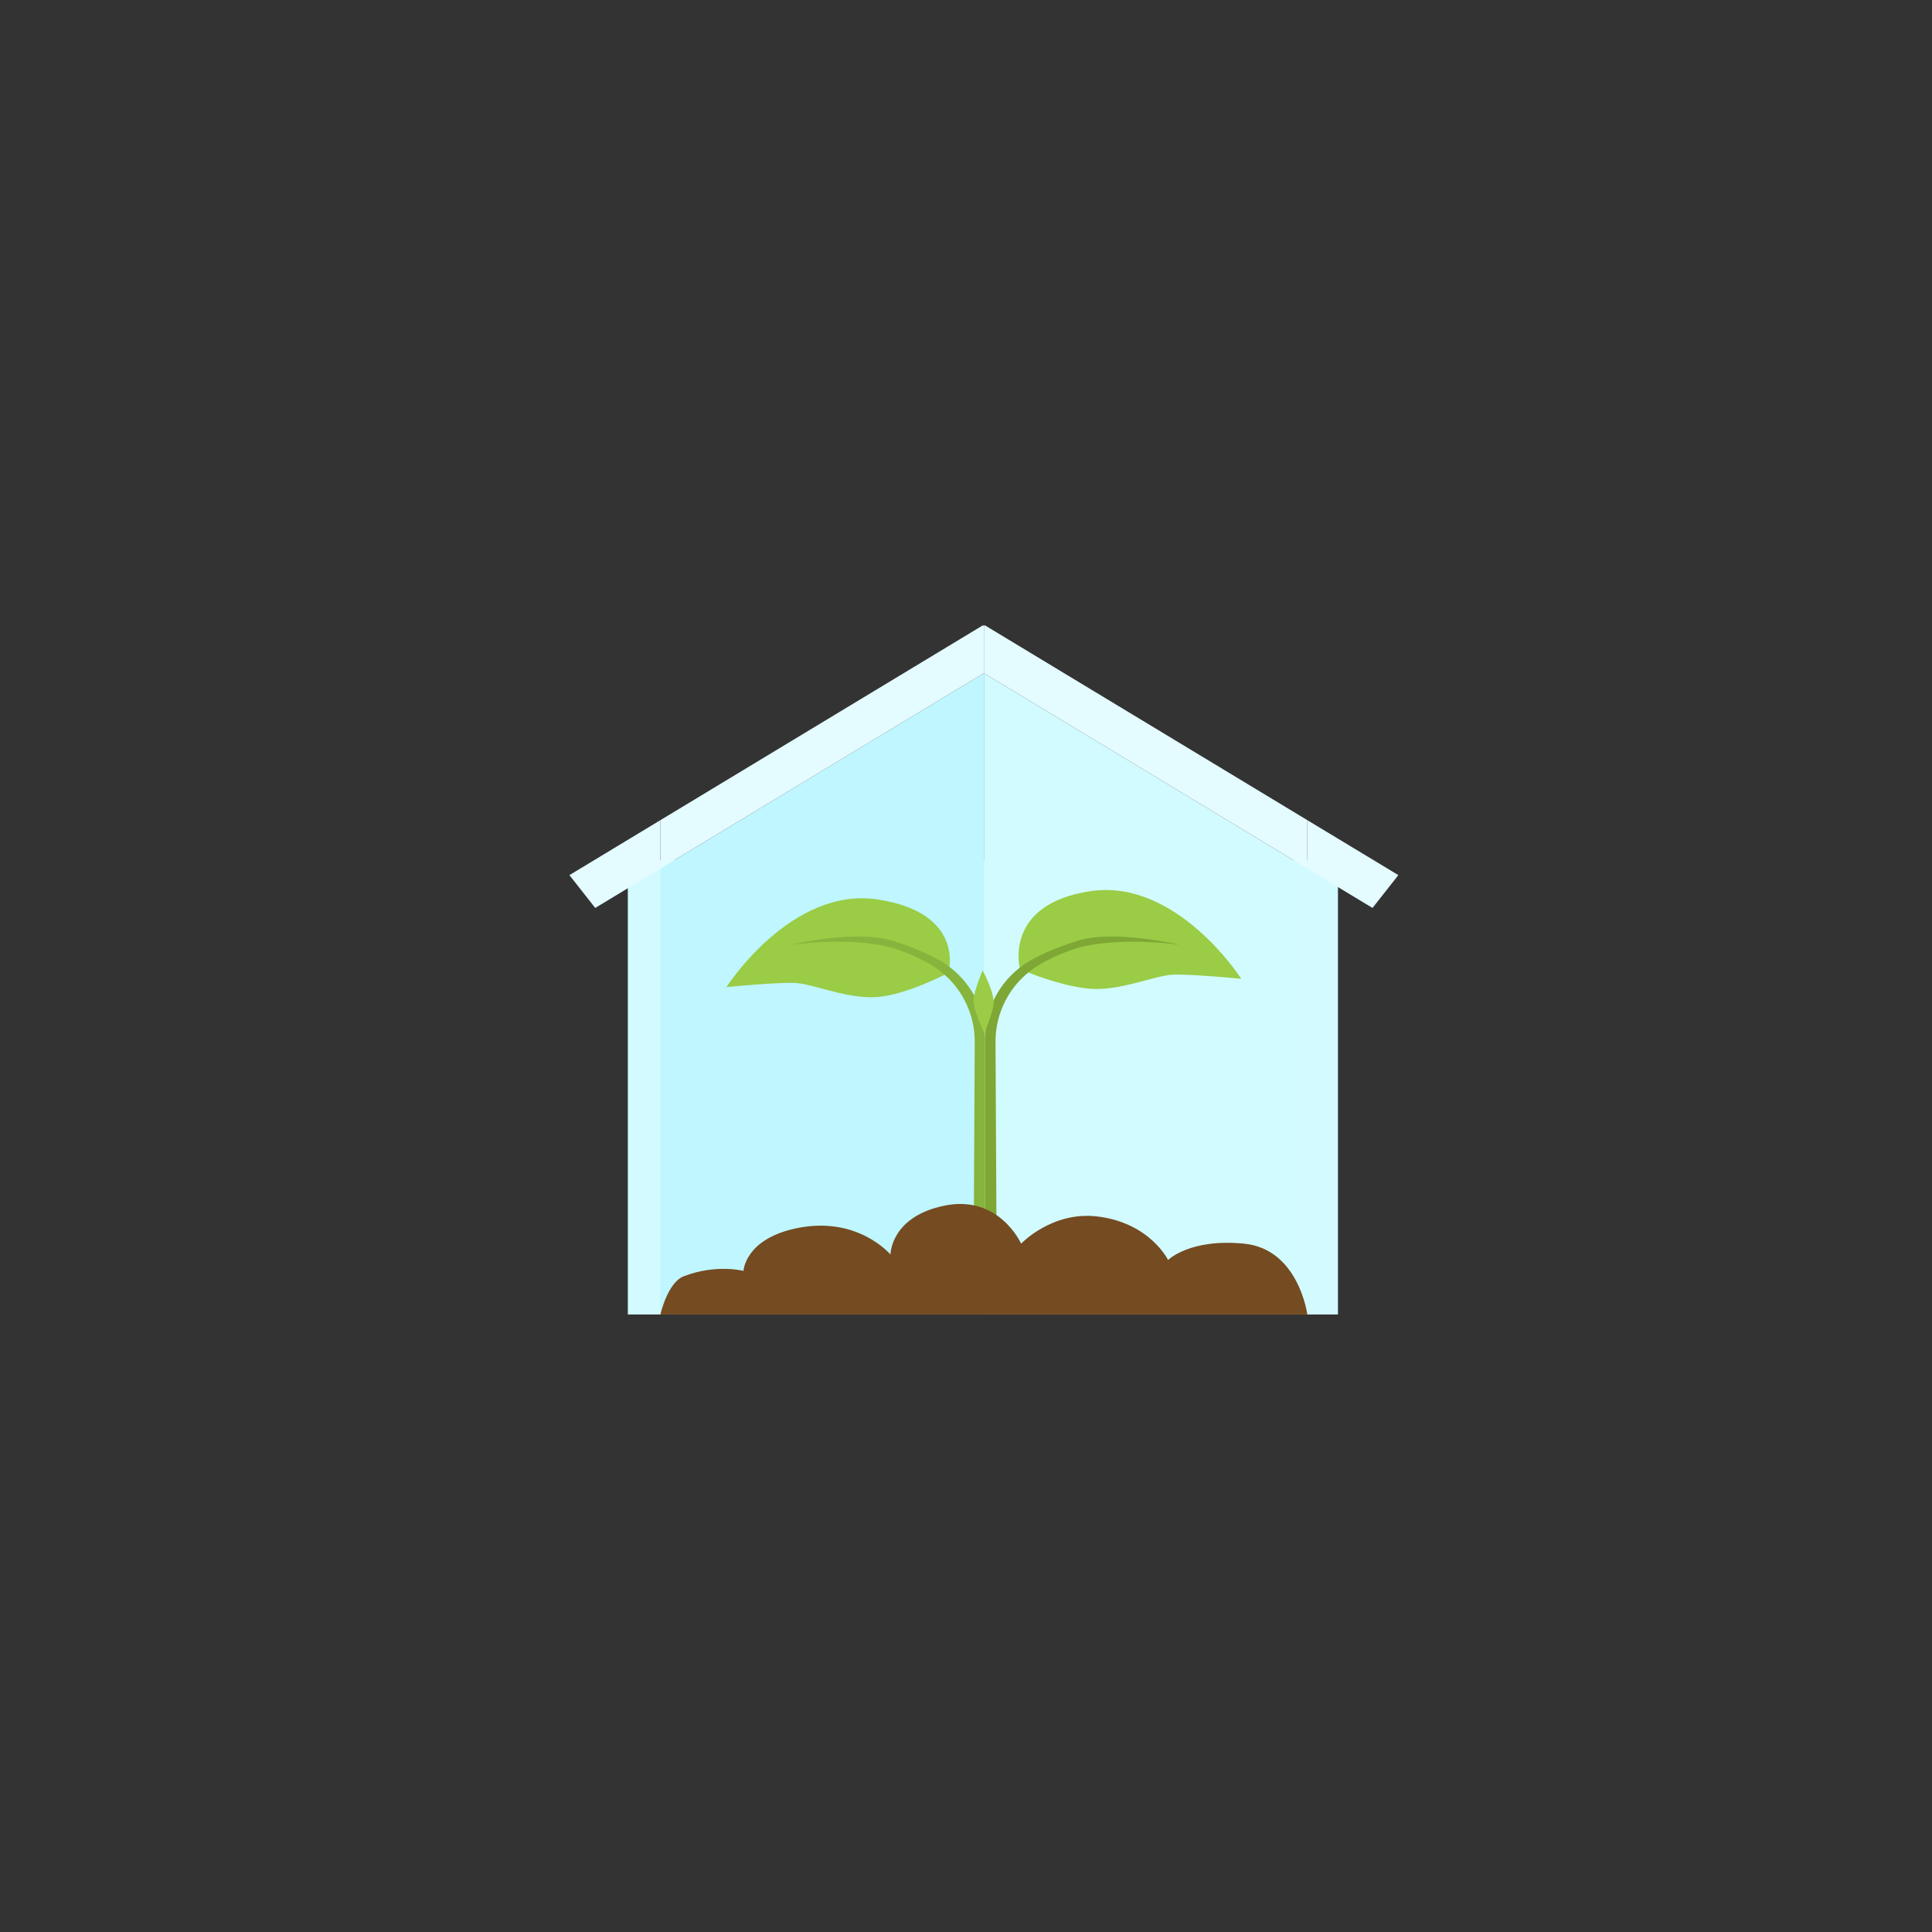 <?xml version="1.0" encoding="utf-8"?>
<!-- Generator: Adobe Illustrator 24.3.0, SVG Export Plug-In . SVG Version: 6.00 Build 0)  -->
<svg version="1.1" xmlns="http://www.w3.org/2000/svg" xmlns:xlink="http://www.w3.org/1999/xlink" x="0px" y="0px"
	 viewBox="0 0 1122 1122" style="enable-background:new 0 0 1122 1122;" xml:space="preserve">
<rect x="0" y="0" width="1122" height="1122" fill="#333333" stroke="none"/>
<style type="text/css">
	.st0{display:none;}
	.st1{display:inline;}
	.st2{fill:#FFFFFF;}
	.st3{fill:#9DAA50;}
	.st4{fill:#616E7D;}
	.st5{fill:#754B21;}
	.st6{fill:#D3FBFF;}
	.st7{fill:#BFF6FF;}
	.st8{fill:#DD4B23;}
	.st9{fill:#F6F6F6;}
	.st10{fill:#F0F1F1;}
	.st11{fill:#C14320;}
	.st12{fill:#B8D6D3;}
	.st13{fill:#D4E6E3;}
	.st14{fill:#D1FBFF;}
	.st15{fill:#E4FBFF;}
	.st16{fill:#9ACC45;}
	.st17{fill:#86B43C;}
	.st18{fill:#7EA735;}
</style>
<g id="Bg" class="st0">
	<g class="st1">
		<g>
			<rect class="st2" width="1122" height="1122"/>
		</g>
	</g>
</g>
<g id="Object" class="st0">
	<g class="st1">
		<path class="st3" d="M864.04,529.99c-47.12,0-86.55,32.86-96.66,76.89c-7.7-2.27-15.83-3.52-24.24-3.52
			c-46.99,0-85.07,38.09-85.07,85.08c0,46.95,38.09,85.06,85.07,85.06h0.15h225.52v-0.01c36.62-0.29,66.19-30.06,66.19-66.73
			c0-36.85-29.85-66.71-66.71-66.71c-1.9,0-3.77,0.1-5.64,0.26c0.39-3.64,0.65-7.33,0.65-11.08
			C963.3,574.41,918.85,529.99,864.04,529.99z"/>
		<path class="st4" d="M743.14,575.14c1.77,0,3.58,0.06,5.37,0.14c20.51-44.32,64.91-73.51,115.52-73.51
			c65.32,0,119.32,49.37,126.63,112.75c4.18,0.99,8.17,2.5,12.15,4.07c4.26-16.57,6.8-33.83,6.8-51.73
			c0-114.11-92.53-206.61-206.64-206.61c-20.48,0-40.22,3.01-58.86,8.55C719.45,261.78,623.7,181.96,509.23,181.96
			c-133.15,0-241.06,107.94-241.06,241.07c0,9.11,0.53,18.09,1.53,26.95c-4.53-0.37-9.1-0.62-13.7-0.62
			c-89.5,0-162.05,72.55-162.05,162.06c0,89.09,71.87,161.36,160.79,162.05v0.03h413.84c-23.66-20.78-38.72-51.17-38.72-85.06
			C629.85,625.97,680.67,575.14,743.14,575.14z"/>
		<path class="st3" d="M639.09,126.6l-2.79-0.4c-5.34,0-9.7,4.35-9.7,9.69v35.42c0,3.98,2.55,7.56,6.3,8.93
			c56.23,20.14,101.37,63.46,123.95,118.85c1.47,3.58,4.91,5.88,8.75,5.88h36.1c3.11,0,6.05-1.53,7.87-4.06
			c1.81-2.56,2.29-5.8,1.27-8.74C783.43,213.04,719.21,151.14,639.09,126.6z"/>
		<path class="st4" d="M650.42,24.72l-2.1-0.2c-5.35,0-9.7,4.31-9.7,9.66v34.89c0,4.34,2.96,8.12,7.22,9.2
			c103.13,25.68,185.02,105.25,213.77,207.72c1.13,4.09,4.88,6.96,9.11,6.96h34.99c3,0,5.78-1.39,7.62-3.76
			c1.84-2.35,2.48-5.4,1.76-8.27C881.26,153.75,778.14,53.19,650.42,24.72z"/>
	</g>
</g>
<g id="Layer_3">
	<g class="st0">
		<g class="st1">
			<g>
				<circle class="st5" cx="626.82" cy="459.72" r="84.83"/>
			</g>
			<g>
				<circle class="st5" cx="518.58" cy="491.9" r="84.83"/>
			</g>
			<g>
				<path class="st5" d="M752.6,500.67c0,30.7-24.88,55.58-55.58,55.58c-30.7,0-55.58-24.88-55.58-55.58s24.88-55.58,55.58-55.58
					C727.72,445.09,752.6,469.98,752.6,500.67z"/>
			</g>
			<g>
				<path class="st5" d="M477.63,497.75c0,30.7-24.88,55.58-55.58,55.58s-55.58-24.88-55.58-55.58c0-30.7,24.88-55.58,55.58-55.58
					S477.63,467.05,477.63,497.75z"/>
			</g>
			<g>
				<rect x="369.4" y="500.67" class="st5" width="386.13" height="246.44"/>
			</g>
		</g>
		<g class="st1">
			<g>
				<g>
					<path class="st6" d="M461.42,365.03c0,15.79,12.8,28.58,28.58,28.58v-88.92C490,304.69,461.42,349.24,461.42,365.03z"/>
				</g>
				<g>
					<path class="st7" d="M490,304.69v88.92c15.78,0,28.58-12.8,28.58-28.58C518.58,349.24,490,304.69,490,304.69z"/>
				</g>
			</g>
			<g>
				<path class="st2" d="M486.29,370.32c0,4.68-3.79,8.47-8.47,8.47s-8.47-3.79-8.47-8.47c0-4.68,3.79-8.47,8.47-8.47
					S486.29,365.64,486.29,370.32z"/>
			</g>
		</g>
		<g class="st1">
			<g>
				<g>
					<path class="st6" d="M556.21,302.86c0,12.03,9.76,21.79,21.79,21.79v-67.79C578,256.86,556.21,290.82,556.21,302.86z"/>
				</g>
				<g>
					<path class="st7" d="M578,256.86v67.79c12.03,0,21.79-9.76,21.79-21.79C599.79,290.82,578,256.86,578,256.86z"/>
				</g>
			</g>
			<g>
				<path class="st2" d="M575.18,306.89c0,3.57-2.89,6.46-6.46,6.46c-3.57,0-6.46-2.89-6.46-6.46c0-3.57,2.89-6.46,6.46-6.46
					C572.28,300.44,575.18,303.33,575.18,306.89z"/>
			</g>
		</g>
		<g class="st1">
			<g>
				<g>
					<path class="st6" d="M672.21,386.3c0,12.03,9.76,21.79,21.79,21.79v-67.79C694,340.29,672.21,374.26,672.21,386.3z"/>
				</g>
				<g>
					<path class="st7" d="M694,340.29v67.79c12.03,0,21.79-9.76,21.79-21.79C715.79,374.26,694,340.29,694,340.29z"/>
				</g>
			</g>
			<g>
				<path class="st2" d="M691.18,390.33c0,3.57-2.89,6.46-6.46,6.46c-3.57,0-6.46-2.89-6.46-6.46c0-3.57,2.89-6.46,6.46-6.46
					C688.28,383.87,691.18,386.77,691.18,390.33z"/>
			</g>
		</g>
		<g class="st1">
			<g>
				<g>
					<path class="st6" d="M382.8,316.03c0,9.5,7.7,17.2,17.2,17.2v-53.5C400,279.73,382.8,306.54,382.8,316.03z"/>
				</g>
				<g>
					<path class="st7" d="M400,279.73v53.5c9.5,0,17.2-7.7,17.2-17.2C417.2,306.54,400,279.73,400,279.73z"/>
				</g>
			</g>
			<g>
				<path class="st2" d="M397.77,319.22c0,2.81-2.28,5.09-5.09,5.09s-5.09-2.28-5.09-5.09c0-2.81,2.28-5.1,5.09-5.1
					S397.77,316.4,397.77,319.22z"/>
			</g>
		</g>
	</g>
	<g class="st0">
		<g class="st1">
			<rect x="614.52" y="351.49" class="st8" width="52.79" height="15.23"/>
		</g>
		<g class="st1">
			<rect x="614.52" y="394.64" class="st8" width="28.43" height="15.23"/>
		</g>
		<g class="st1">
			<rect x="614.52" y="437.79" class="st8" width="52.79" height="15.23"/>
		</g>
		<g class="st1">
			<rect x="614.52" y="480.94" class="st8" width="28.43" height="15.23"/>
		</g>
		<g class="st1">
			<rect x="614.52" y="524.08" class="st8" width="52.79" height="15.23"/>
		</g>
		<g class="st1">
			<rect x="614.52" y="567.23" class="st8" width="28.43" height="15.23"/>
		</g>
		<g class="st1">
			<rect x="614.52" y="610.38" class="st8" width="52.79" height="15.23"/>
		</g>
		<g class="st1">
			<g>
				<g>
					<path class="st9" d="M548.89,309.42v503.17c-0.06,0-0.06,0-0.06,0c-12,0-24.06-2.25-35.82-6.7
						c-24.43-9.2-43.49-28.69-52.39-53.42c-15.78-43.98,0.79-91.13,38.68-114.46V363.51c0-29.85,22.23-54.09,49.52-54.09
						C548.83,309.42,548.83,309.42,548.89,309.42z"/>
				</g>
				<g>
					<path class="st10" d="M643.07,718.29c0,51.96-42.21,94.24-94.18,94.3V309.42c27.23,0,49.4,24.24,49.4,54.09V638
						C625.83,655.05,643.07,685.39,643.07,718.29z"/>
				</g>
			</g>
			<g>
				<g>
					<g>
						<path class="st11" d="M606.78,718.26c0-22.71-13.39-43.46-34.12-52.85l-10.66-4.83v-11.7v-90.46
							c0-9.61-6.01-17.72-13.13-17.77v235.63C580.81,776.24,606.78,750.23,606.78,718.26z"/>
					</g>
				</g>
				<g>
					<g>
						<path class="st8" d="M535.61,558.42v90.46v11.7l-10.66,4.83c-24.37,11.04-42.56,40.29-30.16,74.8
							c5.36,14.92,16.39,26.19,31.05,31.72c7.63,2.88,15.36,4.34,22.97,4.34c0.02,0,0.04,0,0.07,0V540.65
							c-0.02,0-0.04-0.01-0.07-0.01C541.66,540.64,535.61,548.78,535.61,558.42z"/>
					</g>
				</g>
				<g>
					<g>
						<path class="st12" d="M643.07,718.29c0,51.96-42.21,94.24-94.18,94.3v-18.15h0.18c0.55,0,1.04-0.06,1.58-0.12
							c2.44-0.06,4.81-0.18,7.19-0.49c0.97-0.12,1.95-0.24,2.86-0.43c1.95-0.3,3.84-0.67,5.67-1.1c1.03-0.24,2.01-0.49,2.98-0.79
							c1.89-0.49,3.66-1.1,5.48-1.77c0.85-0.3,1.71-0.55,2.56-0.91c2.31-0.91,4.51-1.95,6.7-3.11c0.3-0.12,0.61-0.24,0.85-0.43
							c2.44-1.34,4.75-2.74,7.01-4.33c0.73-0.49,1.4-1.04,2.07-1.52c1.52-1.16,3.05-2.31,4.51-3.59l2.19-2.01
							c1.34-1.22,2.62-2.5,3.84-3.84c0.67-0.73,1.34-1.46,1.95-2.19c1.34-1.52,2.56-3.11,3.78-4.75c0.43-0.61,0.91-1.16,1.34-1.77
							c1.52-2.25,2.98-4.63,4.26-7.07c0.3-0.55,0.55-1.16,0.85-1.7c0.97-1.95,1.83-3.84,2.68-5.85c0.37-0.91,0.67-1.83,0.97-2.74
							c0.61-1.77,1.22-3.53,1.71-5.36c0.3-1.04,0.55-2.01,0.79-2.99c0.43-1.95,0.79-3.9,1.1-5.85c0.12-0.91,0.3-1.77,0.37-2.68
							c0.37-2.92,0.55-5.85,0.55-8.77c0-30.95-18.4-57.44-44.77-69.38V363.51c0-5-0.85-9.75-2.44-14.01
							c-4.75-12.91-15.9-21.93-28.81-21.93v-18.15c27.23,0,49.4,24.24,49.4,54.09V638C625.83,655.05,643.07,685.39,643.07,718.29z"
							/>
					</g>
				</g>
				<g>
					<g>
						<path class="st13" d="M477.68,746.37c7.13,19.74,22.11,35.15,41.73,42.52c3.05,1.16,6.09,2.07,9.14,2.86
							c0.85,0.24,1.71,0.43,2.62,0.61c2.25,0.49,4.57,0.91,6.82,1.22c0.79,0.12,1.58,0.24,2.38,0.37c2.86,0.3,5.67,0.49,8.47,0.49
							c0,0,0,0,0.06,0v18.15c-0.06,0-0.06,0-0.06,0c-12,0-24.06-2.25-35.82-6.7c-24.43-9.2-43.49-28.69-52.39-53.42
							c-15.78-43.98,0.79-91.13,38.68-114.46V363.51c0-29.85,22.23-54.09,49.52-54.09c0,0,0,0,0.06,0v18.15c-0.06,0-0.06,0-0.06,0
							c-13.04,0-24.12,9.02-28.93,21.93c-1.58,4.26-2.44,9.02-2.44,14.01V648.9C483.35,664.31,462.58,704.21,477.68,746.37z"/>
					</g>
				</g>
			</g>
		</g>
	</g>
	<g>
		<g>
			<rect x="364.61" y="499.55" class="st6" width="412.4" height="263.83"/>
		</g>
		<g>
			<g>
				<polygon class="st7" points="571.37,390.93 383.52,504.42 383.52,763.38 571.39,763.38 571.39,390.94 				"/>
			</g>
			<g>
				<polygon class="st14" points="571.39,763.38 759.23,763.38 759.23,504.42 571.39,390.94 				"/>
			</g>
			<g>
				<polygon class="st15" points="759.23,476.3 759.23,504.42 797.08,527.29 812.09,508.22 				"/>
			</g>
			<g>
				<polygon class="st15" points="330.69,508.22 345.67,527.29 383.52,504.42 383.52,476.3 				"/>
			</g>
			<g>
				<polygon class="st15" points="571.72,363 571.39,363.79 571.39,390.94 759.23,504.42 759.23,476.3 				"/>
			</g>
			<g>
				<polygon class="st15" points="571.39,390.94 571.39,363.79 571.37,363.82 571.05,363 383.52,476.3 383.52,504.42 571.37,390.93 
									"/>
			</g>
		</g>
		<g>
			<g>
				<g>
					<g>
						<path class="st16" d="M550.51,565.08c0,0-23.51,12.48-40.79,13.92c-17.28,1.44-37.43-7.68-47.99-8.16s-39.83,2.4-39.83,2.4
							s37.43-58.55,87.82-50.87c50.39,7.68,41.27,41.27,41.27,41.27L550.51,565.08z"/>
					</g>
					<g>
						<path class="st17" d="M572.11,602.92v138.49l-6.72-1.92l0.69-134.08c0.18-16.94-7.96-32.89-21.76-42.72
							c-9.43-6.72-23.35-11.73-28.84-12.97c-25.43-5.76-56.63-0.96-56.63-0.96s38.39-9.12,59.51-2.4
							c8.88,2.82,22.16,7.6,31.23,13.86C563.65,569.91,572.11,585.84,572.11,602.92z"/>
					</g>
				</g>
				<g>
					<g>
						<path class="st16" d="M595.62,564.12c0,0,20.15,8.64,37.43,10.08c17.28,1.44,37.43-7.68,47.99-8.16
							c10.56-0.48,39.83,2.4,39.83,2.4s-37.43-58.55-87.82-50.87c-50.39,7.68-40.79,44.63-40.79,44.63L595.62,564.12z"/>
					</g>
					<g>
						<path class="st18" d="M572.11,602.92v138.49l6.72-1.92l-0.69-134.08c-0.18-16.94,7.96-32.89,21.76-42.72
							c9.43-6.72,23.35-11.73,28.84-12.97c25.43-5.76,56.63-0.96,56.63-0.96s-38.39-9.12-59.51-2.4
							c-8.88,2.82-22.16,7.6-31.23,13.86C580.56,569.91,572.11,585.84,572.11,602.92z"/>
					</g>
				</g>
				<g>
					<path class="st16" d="M570.67,563.64c0,0,7.68,13.92,6.24,20.63c-1.44,6.72-5.28,15.84-5.28,15.84s-6.72-13.92-6.24-19.68
						C565.87,574.67,570.67,563.64,570.67,563.64z"/>
				</g>
			</g>
		</g>
		<g>
			<path class="st5" d="M383.52,763.38h375.71c0,0-5.02-37.95-36.63-41.12c-31.61-3.16-44.25,9.48-44.25,9.48
				s-10.47-21.61-41.09-25.29c-26.34-3.16-44.25,15.8-44.25,15.8s-12.64-28.45-44.26-22.13c-31.61,6.32-31.61,28.45-31.61,28.45
				s-19.21-22.97-55.18-15.15c-29.46,6.4-30.17,24.64-30.17,24.64s-15.94-4.15-34.77,3.16
				C387.69,744.85,383.52,763.38,383.52,763.38z"/>
		</g>
	</g>
</g>
</svg>
